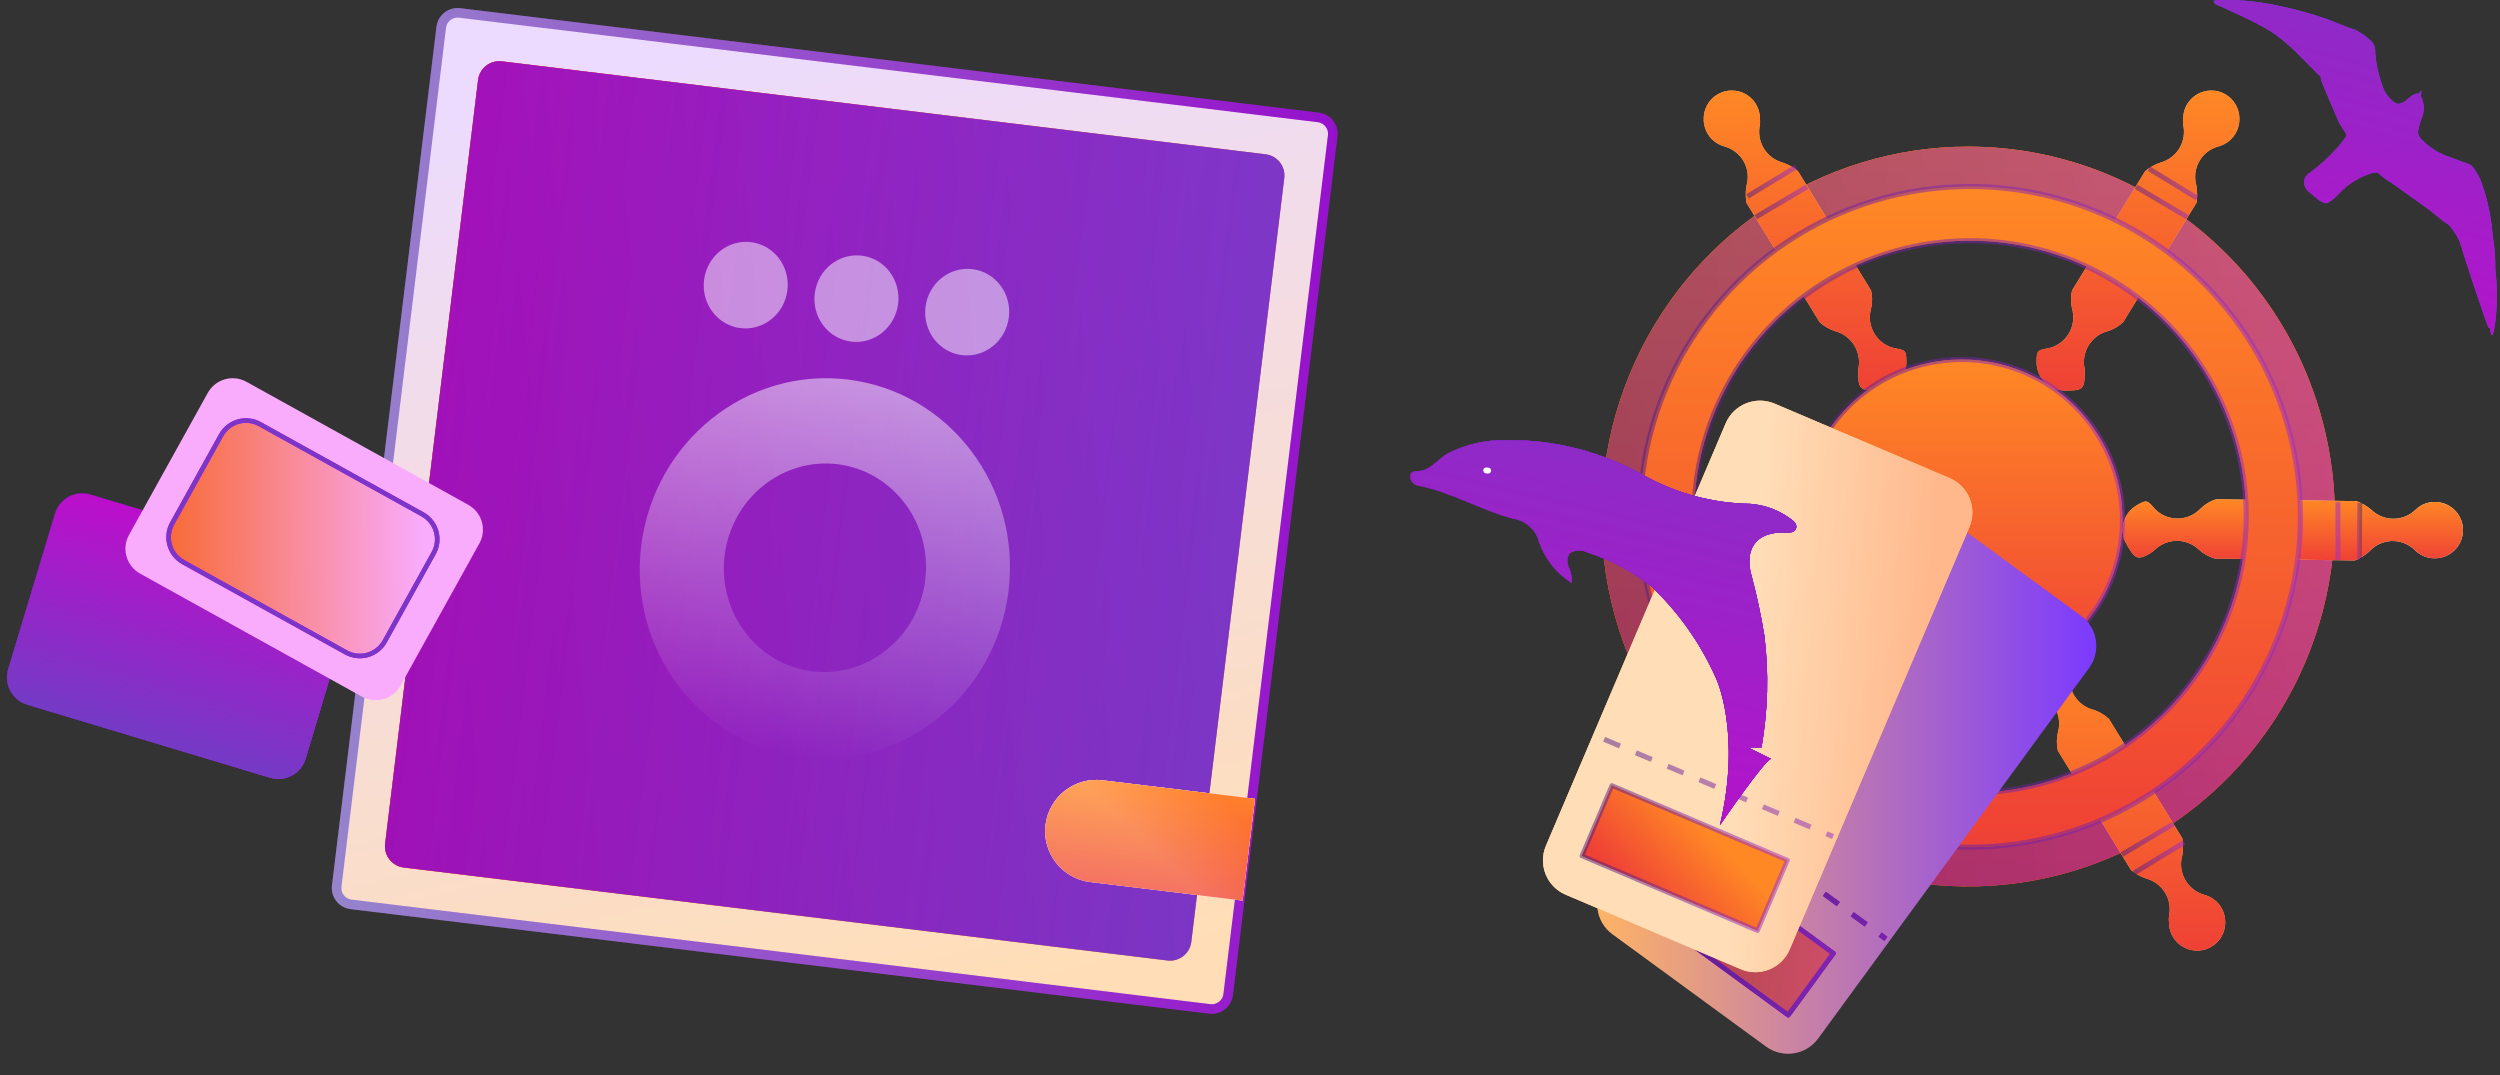 <svg width="200" height="86" viewBox="0 0 200 86" fill="none" xmlns="http://www.w3.org/2000/svg">
<rect x="0" y="0" width="200" height="86" fill="#333333" stroke="none"/>
<g clip-path="url(#clip0_452_2326)">
<path d="M24.449 60.687L28.189 48.242C28.551 47.038 27.869 45.768 26.664 45.406L7.233 39.565C6.028 39.203 4.758 39.886 4.396 41.091L0.656 53.536C0.294 54.74 0.976 56.01 2.181 56.372L21.612 62.213C22.817 62.575 24.087 61.892 24.449 60.687Z" fill="#8C50F9"/>
<path d="M24.449 60.687L28.189 48.242C28.551 47.038 27.869 45.768 26.664 45.406L7.233 39.565C6.028 39.203 4.758 39.886 4.396 41.091L0.656 53.536C0.294 54.74 0.976 56.01 2.181 56.372L21.612 62.213C22.817 62.575 24.087 61.892 24.449 60.687Z" fill="#5E1F90"/>
<path d="M24.449 60.687L28.189 48.242C28.551 47.038 27.869 45.768 26.664 45.406L7.233 39.565C6.028 39.203 4.758 39.886 4.396 41.091L0.656 53.536C0.294 54.74 0.976 56.01 2.181 56.372L21.612 62.213C22.817 62.575 24.087 61.892 24.449 60.687Z" fill="url(#paint0_linear_452_2326)" fill-opacity="0.5"/>
<path d="M24.449 60.687L28.189 48.242C28.551 47.038 27.869 45.768 26.664 45.406L7.233 39.565C6.028 39.203 4.758 39.886 4.396 41.091L0.656 53.536C0.294 54.74 0.976 56.01 2.181 56.372L21.612 62.213C22.817 62.575 24.087 61.892 24.449 60.687Z" fill="url(#paint1_linear_452_2326)"/>
<path d="M24.449 60.687L28.189 48.242C28.551 47.038 27.869 45.768 26.664 45.406L7.233 39.565C6.028 39.203 4.758 39.886 4.396 41.091L0.656 53.536C0.294 54.74 0.976 56.01 2.181 56.372L21.612 62.213C22.817 62.575 24.087 61.892 24.449 60.687Z" fill="url(#paint2_linear_452_2326)"/>
<path d="M36.769 1.034L105.464 9.395C106.187 9.484 106.703 10.142 106.615 10.866L98.253 79.561C98.165 80.284 97.507 80.8 96.782 80.712L28.088 72.35C27.364 72.262 26.849 71.604 26.937 70.88L35.298 2.185C35.386 1.461 36.045 0.946 36.769 1.034Z" fill="#F9D0FC"/>
<path d="M36.769 1.034L105.464 9.395C106.187 9.484 106.703 10.142 106.615 10.866L98.253 79.561C98.165 80.284 97.507 80.8 96.782 80.712L28.088 72.35C27.364 72.262 26.849 71.604 26.937 70.88L35.298 2.185C35.386 1.461 36.045 0.946 36.769 1.034Z" fill="url(#paint3_linear_452_2326)"/>
<path d="M36.769 1.034L105.464 9.395C106.187 9.484 106.703 10.142 106.615 10.866L98.253 79.561C98.165 80.284 97.507 80.8 96.782 80.712L28.088 72.35C27.364 72.262 26.849 71.604 26.937 70.88L35.298 2.185C35.386 1.461 36.045 0.946 36.769 1.034Z" fill="url(#paint4_linear_452_2326)"/>
<path d="M36.769 1.034L105.464 9.395C106.187 9.484 106.703 10.142 106.615 10.866L98.253 79.561C98.165 80.284 97.507 80.8 96.782 80.712L28.088 72.35C27.364 72.262 26.849 71.604 26.937 70.88L35.298 2.185C35.386 1.461 36.045 0.946 36.769 1.034Z" stroke="url(#paint5_linear_452_2326)" stroke-width="0.765"/>
<path d="M36.769 1.034L105.464 9.395C106.187 9.484 106.703 10.142 106.615 10.866L98.253 79.561C98.165 80.284 97.507 80.8 96.782 80.712L28.088 72.35C27.364 72.262 26.849 71.604 26.937 70.88L35.298 2.185C35.386 1.461 36.045 0.946 36.769 1.034Z" stroke="black" stroke-opacity="0.2" stroke-width="0.765"/>
<path d="M101.25 12.344L40.152 4.907C39.214 4.793 38.361 5.461 38.246 6.399L30.81 67.496C30.695 68.435 31.363 69.288 32.302 69.402L93.4 76.839C94.338 76.953 95.191 76.285 95.305 75.347L102.742 14.249C102.856 13.311 102.188 12.458 101.25 12.344Z" fill="url(#paint6_linear_452_2326)"/>
<path d="M101.25 12.344L40.152 4.907C39.214 4.793 38.361 5.461 38.246 6.399L30.81 67.496C30.695 68.435 31.363 69.288 32.302 69.402L93.4 76.839C94.338 76.953 95.191 76.285 95.305 75.347L102.742 14.249C102.856 13.311 102.188 12.458 101.25 12.344Z" fill="url(#paint7_linear_452_2326)"/>
<path d="M101.25 12.344L40.152 4.907C39.214 4.793 38.361 5.461 38.246 6.399L30.81 67.496C30.695 68.435 31.363 69.288 32.302 69.402L93.4 76.839C94.338 76.953 95.191 76.285 95.305 75.347L102.742 14.249C102.856 13.311 102.188 12.458 101.25 12.344Z" fill="url(#paint8_linear_452_2326)"/>
<path d="M101.25 12.344L40.152 4.907C39.214 4.793 38.361 5.461 38.246 6.399L30.81 67.496C30.695 68.435 31.363 69.288 32.302 69.402L93.4 76.839C94.338 76.953 95.191 76.285 95.305 75.347L102.742 14.249C102.856 13.311 102.188 12.458 101.25 12.344Z" fill="url(#paint9_linear_452_2326)" fill-opacity="0.25"/>
<path d="M32.047 54.843L38.349 43.478C38.959 42.379 38.562 40.992 37.462 40.383L19.717 30.543C18.617 29.933 17.231 30.33 16.621 31.43L10.319 42.794C9.709 43.894 10.107 45.28 11.207 45.89L28.951 55.73C30.051 56.34 31.437 55.943 32.047 54.843Z" fill="#F9ABFC"/>
<path d="M30.779 51.306L34.694 44.247C35.303 43.147 34.906 41.761 33.806 41.151L20.784 33.93C19.684 33.32 18.298 33.717 17.688 34.817L13.773 41.877C13.164 42.976 13.561 44.362 14.661 44.972L27.683 52.194C28.783 52.803 30.169 52.407 30.779 51.306Z" fill="url(#paint10_linear_452_2326)"/>
<path d="M30.779 51.306L34.694 44.247C35.303 43.147 34.906 41.761 33.806 41.151L20.784 33.93C19.684 33.32 18.298 33.717 17.688 34.817L13.773 41.877C13.164 42.976 13.561 44.362 14.661 44.972L27.683 52.194C28.783 52.803 30.169 52.407 30.779 51.306Z" stroke="#C000FF" stroke-width="0.368" stroke-linecap="round" stroke-linejoin="round"/>
<path d="M30.779 51.306L34.694 44.247C35.303 43.147 34.906 41.761 33.806 41.151L20.784 33.93C19.684 33.32 18.298 33.717 17.688 34.817L13.773 41.877C13.164 42.976 13.561 44.362 14.661 44.972L27.683 52.194C28.783 52.803 30.169 52.407 30.779 51.306Z" stroke="#7B36C7" stroke-width="0.368" stroke-linecap="round" stroke-linejoin="round"/>
<g style="mix-blend-mode:overlay" opacity="0.7">
<g style="mix-blend-mode:overlay" opacity="0.7">
<path fill-rule="evenodd" clip-rule="evenodd" d="M68.937 20.452C67.094 20.227 65.413 21.584 65.181 23.484C64.95 25.381 66.254 27.105 68.098 27.33C69.939 27.554 71.619 26.195 71.851 24.297C72.082 22.397 70.778 20.677 68.937 20.452Z" fill="white"/>
</g>
<g style="mix-blend-mode:overlay" opacity="0.7">
<path fill-rule="evenodd" clip-rule="evenodd" d="M80.708 25.378C80.94 23.477 79.633 21.757 77.793 21.532C75.951 21.307 74.271 22.664 74.039 24.564C73.808 26.462 75.112 28.185 76.954 28.41C78.794 28.634 80.477 27.275 80.708 25.378Z" fill="white"/>
</g>
<g style="mix-blend-mode:overlay" opacity="0.7">
<path fill-rule="evenodd" clip-rule="evenodd" d="M62.994 23.217C63.225 21.316 61.919 19.596 60.078 19.371C58.236 19.146 56.556 20.503 56.324 22.403C56.093 24.301 57.397 26.024 59.24 26.249C61.08 26.473 62.762 25.114 62.994 23.217Z" fill="white"/>
</g>
<path style="mix-blend-mode:overlay" opacity="0.7" fill-rule="evenodd" clip-rule="evenodd" d="M80.682 47.267C81.7 38.922 75.946 31.353 67.834 30.364C59.718 29.374 52.314 35.337 51.296 43.682C50.278 52.025 56.032 59.593 64.147 60.584C72.26 61.573 79.664 55.61 80.682 47.267ZM64.985 53.706C60.561 53.166 57.415 49.009 57.971 44.444C58.529 39.876 62.582 36.597 67.006 37.137C71.43 37.677 74.576 41.833 74.019 46.402C73.462 50.967 69.409 54.245 64.985 53.706Z" fill="url(#paint11_linear_452_2326)"/>
</g>
<path d="M83.642 65.998C83.916 63.751 85.959 62.151 88.207 62.424L100.398 63.908L99.408 72.045L87.216 70.561C84.969 70.288 83.369 68.244 83.642 65.998Z" fill="white"/>
<path d="M83.642 65.998C83.916 63.751 85.959 62.151 88.207 62.424L100.398 63.908L99.408 72.045L87.216 70.561C84.969 70.288 83.369 68.244 83.642 65.998Z" fill="url(#paint12_linear_452_2326)"/>
<path d="M83.642 65.998C83.916 63.751 85.959 62.151 88.207 62.424L100.398 63.908L99.408 72.045L87.216 70.561C84.969 70.288 83.369 68.244 83.642 65.998Z" fill="url(#paint13_linear_452_2326)"/>
<path d="M83.642 65.998C83.916 63.751 85.959 62.151 88.207 62.424L100.398 63.908L99.408 72.045L87.216 70.561C84.969 70.288 83.369 68.244 83.642 65.998Z" fill="url(#paint14_linear_452_2326)" fill-opacity="0.3"/>
</g>
<g clip-path="url(#clip1_452_2326)">
<path d="M157.455 11.73C151.653 11.73 145.981 13.466 141.157 16.718C136.332 19.969 132.572 24.591 130.352 29.998C128.131 35.405 127.55 41.355 128.682 47.095C129.814 52.836 132.608 58.108 136.711 62.247C140.814 66.385 146.041 69.204 151.732 70.345C157.423 71.487 163.321 70.901 168.682 68.662C174.043 66.422 178.624 62.629 181.848 57.763C185.071 52.896 186.792 47.175 186.792 41.322C186.792 33.474 183.701 25.947 178.199 20.398C172.698 14.848 165.236 11.73 157.455 11.73ZM157.455 66.059C152.605 66.059 147.864 64.608 143.831 61.89C139.798 59.171 136.655 55.308 134.799 50.788C132.943 46.269 132.457 41.295 133.403 36.496C134.35 31.698 136.685 27.291 140.115 23.831C143.544 20.372 147.914 18.016 152.671 17.061C157.428 16.107 162.359 16.597 166.84 18.469C171.321 20.341 175.151 23.512 177.845 27.58C180.54 31.648 181.978 36.43 181.978 41.322C181.974 47.882 179.389 54.171 174.791 58.809C170.193 63.447 163.958 66.055 157.455 66.059Z" fill="url(#paint15_linear_452_2326)"/>
<path d="M157.455 11.73C151.653 11.73 145.981 13.466 141.157 16.718C136.332 19.969 132.572 24.591 130.352 29.998C128.131 35.405 127.55 41.355 128.682 47.095C129.814 52.836 132.608 58.108 136.711 62.247C140.814 66.385 146.041 69.204 151.732 70.345C157.423 71.487 163.321 70.901 168.682 68.662C174.043 66.422 178.624 62.629 181.848 57.763C185.071 52.896 186.792 47.175 186.792 41.322C186.792 33.474 183.701 25.947 178.199 20.398C172.698 14.848 165.236 11.73 157.455 11.73ZM157.455 66.059C152.605 66.059 147.864 64.608 143.831 61.89C139.798 59.171 136.655 55.308 134.799 50.788C132.943 46.269 132.457 41.295 133.403 36.496C134.35 31.698 136.685 27.291 140.115 23.831C143.544 20.372 147.914 18.016 152.671 17.061C157.428 16.107 162.359 16.597 166.84 18.469C171.321 20.341 175.151 23.512 177.845 27.58C180.54 31.648 181.978 36.43 181.978 41.322C181.974 47.882 179.389 54.171 174.791 58.809C170.193 63.447 163.958 66.055 157.455 66.059Z" fill="url(#paint16_linear_452_2326)"/>
<path d="M157.455 11.73C151.653 11.73 145.981 13.466 141.157 16.718C136.332 19.969 132.572 24.591 130.352 29.998C128.131 35.405 127.55 41.355 128.682 47.095C129.814 52.836 132.608 58.108 136.711 62.247C140.814 66.385 146.041 69.204 151.732 70.345C157.423 71.487 163.321 70.901 168.682 68.662C174.043 66.422 178.624 62.629 181.848 57.763C185.071 52.896 186.792 47.175 186.792 41.322C186.792 33.474 183.701 25.947 178.199 20.398C172.698 14.848 165.236 11.73 157.455 11.73ZM157.455 66.059C152.605 66.059 147.864 64.608 143.831 61.89C139.798 59.171 136.655 55.308 134.799 50.788C132.943 46.269 132.457 41.295 133.403 36.496C134.35 31.698 136.685 27.291 140.115 23.831C143.544 20.372 147.914 18.016 152.671 17.061C157.428 16.107 162.359 16.597 166.84 18.469C171.321 20.341 175.151 23.512 177.845 27.58C180.54 31.648 181.978 36.43 181.978 41.322C181.974 47.882 179.389 54.171 174.791 58.809C170.193 63.447 163.958 66.055 157.455 66.059Z" fill="url(#paint17_linear_452_2326)" fill-opacity="0.5"/>
<path d="M156.941 48.722C160.864 48.722 164.045 45.541 164.045 41.617C164.045 37.694 160.864 34.513 156.941 34.513C153.017 34.513 149.836 37.694 149.836 41.617C149.836 45.541 153.017 48.722 156.941 48.722Z" stroke="#231F20" stroke-width="0.682" stroke-miterlimit="10"/>
<path d="M195.939 44.345C196.452 44.039 196.824 43.542 196.971 42.963C197.118 42.384 197.028 41.77 196.723 41.256C196.418 40.743 195.92 40.372 195.341 40.225C194.762 40.078 194.148 40.167 193.635 40.472C193.491 40.562 193.358 40.667 193.239 40.786C192.766 41.245 192.132 41.502 191.473 41.502C190.814 41.502 190.18 41.245 189.707 40.786C189.353 40.483 188.947 40.247 188.507 40.09L177.299 39.94C176.833 40.086 176.408 40.338 176.058 40.677C175.601 41.167 174.969 41.456 174.3 41.481C173.63 41.507 172.978 41.267 172.485 40.813C171.776 40.05 171.83 39.9 170.903 40.445C170.391 40.754 170.022 41.252 169.876 41.832C169.731 42.412 169.821 43.026 170.126 43.54C170.753 44.604 170.93 44.904 171.994 44.277C172.137 44.192 172.27 44.092 172.39 43.977C172.865 43.521 173.497 43.266 174.155 43.266C174.814 43.266 175.447 43.521 175.921 43.977C176.286 44.305 176.719 44.547 177.19 44.686L188.398 44.836C188.831 44.658 189.228 44.404 189.571 44.086C189.797 43.843 190.069 43.646 190.371 43.508C190.673 43.371 191 43.294 191.332 43.282C191.664 43.271 191.995 43.325 192.305 43.442C192.617 43.559 192.901 43.736 193.144 43.963C193.497 44.334 193.967 44.573 194.474 44.643C194.982 44.712 195.499 44.607 195.939 44.345Z" fill="url(#paint18_linear_452_2326)"/>
<path d="M195.939 44.345C196.452 44.039 196.824 43.542 196.971 42.963C197.118 42.384 197.028 41.77 196.723 41.256C196.418 40.743 195.92 40.372 195.341 40.225C194.762 40.078 194.148 40.167 193.635 40.472C193.491 40.562 193.358 40.667 193.239 40.786C192.766 41.245 192.132 41.502 191.473 41.502C190.814 41.502 190.18 41.245 189.707 40.786C189.353 40.483 188.947 40.247 188.507 40.09L177.299 39.94C176.833 40.086 176.408 40.338 176.058 40.677C175.601 41.167 174.969 41.456 174.3 41.481C173.63 41.507 172.978 41.267 172.485 40.813C171.776 40.05 171.83 39.9 170.903 40.445C170.391 40.754 170.022 41.252 169.876 41.832C169.731 42.412 169.821 43.026 170.126 43.54C170.753 44.604 170.93 44.904 171.994 44.277C172.137 44.192 172.27 44.092 172.39 43.977C172.865 43.521 173.497 43.266 174.155 43.266C174.814 43.266 175.447 43.521 175.921 43.977C176.286 44.305 176.719 44.547 177.19 44.686L188.398 44.836C188.831 44.658 189.228 44.404 189.571 44.086C189.797 43.843 190.069 43.646 190.371 43.508C190.673 43.371 191 43.294 191.332 43.282C191.664 43.271 191.995 43.325 192.305 43.442C192.617 43.559 192.901 43.736 193.144 43.963C193.497 44.334 193.967 44.573 194.474 44.643C194.982 44.712 195.499 44.607 195.939 44.345Z" fill="url(#paint19_linear_452_2326)"/>
<path d="M179.153 9.492C179.153 8.895 178.916 8.323 178.494 7.901C178.072 7.479 177.5 7.242 176.903 7.242C176.307 7.242 175.735 7.479 175.313 7.901C174.891 8.323 174.653 8.895 174.653 9.492C174.633 9.655 174.633 9.82 174.653 9.983C174.799 10.625 174.69 11.3 174.35 11.864C174.009 12.429 173.463 12.839 172.826 13.01C172.382 13.158 171.97 13.389 171.613 13.691L165.763 23.237C165.651 23.712 165.651 24.207 165.763 24.682C165.949 25.326 165.872 26.017 165.55 26.605C165.228 27.192 164.687 27.628 164.045 27.818C163.036 28.05 162.927 27.914 162.927 28.991C162.927 29.588 163.164 30.16 163.585 30.582C164.008 31.004 164.579 31.241 165.176 31.241C166.417 31.241 166.772 31.241 166.772 30.014C166.793 29.851 166.793 29.686 166.772 29.523C166.629 28.88 166.74 28.207 167.08 27.644C167.42 27.08 167.964 26.669 168.599 26.496C169.067 26.353 169.495 26.106 169.853 25.773L175.717 16.228C175.789 15.776 175.789 15.316 175.717 14.864C175.623 14.546 175.592 14.213 175.627 13.883C175.662 13.554 175.761 13.234 175.919 12.943C176.077 12.652 176.292 12.394 176.549 12.186C176.807 11.977 177.103 11.822 177.421 11.728C177.921 11.607 178.365 11.32 178.679 10.914C178.994 10.507 179.162 10.006 179.153 9.492Z" fill="url(#paint20_linear_452_2326)"/>
<path d="M179.153 9.492C179.153 8.895 178.916 8.323 178.494 7.901C178.072 7.479 177.5 7.242 176.903 7.242C176.307 7.242 175.735 7.479 175.313 7.901C174.891 8.323 174.653 8.895 174.653 9.492C174.633 9.655 174.633 9.82 174.653 9.983C174.799 10.625 174.69 11.3 174.35 11.864C174.009 12.429 173.463 12.839 172.826 13.01C172.382 13.158 171.97 13.389 171.613 13.691L165.763 23.237C165.651 23.712 165.651 24.207 165.763 24.682C165.949 25.326 165.872 26.017 165.55 26.605C165.228 27.192 164.687 27.628 164.045 27.818C163.036 28.05 162.927 27.914 162.927 28.991C162.927 29.588 163.164 30.16 163.585 30.582C164.008 31.004 164.579 31.241 165.176 31.241C166.417 31.241 166.772 31.241 166.772 30.014C166.793 29.851 166.793 29.686 166.772 29.523C166.629 28.88 166.74 28.207 167.08 27.644C167.42 27.08 167.964 26.669 168.599 26.496C169.067 26.353 169.495 26.106 169.853 25.773L175.717 16.228C175.789 15.776 175.789 15.316 175.717 14.864C175.623 14.546 175.592 14.213 175.627 13.883C175.662 13.554 175.761 13.234 175.919 12.943C176.077 12.652 176.292 12.394 176.549 12.186C176.807 11.977 177.103 11.822 177.421 11.728C177.921 11.607 178.365 11.32 178.679 10.914C178.994 10.507 179.162 10.006 179.153 9.492Z" fill="url(#paint21_linear_452_2326)"/>
<path d="M178.019 73.799C178.019 74.396 177.782 74.968 177.36 75.39C176.938 75.812 176.366 76.049 175.769 76.049C175.172 76.049 174.6 75.812 174.178 75.39C173.756 74.968 173.519 74.396 173.519 73.799C173.499 73.632 173.499 73.463 173.519 73.295C173.661 72.654 173.55 71.983 173.21 71.422C172.869 70.86 172.326 70.452 171.692 70.281C171.248 70.133 170.836 69.901 170.478 69.599L164.629 60.054C164.521 59.578 164.521 59.085 164.629 58.609C164.722 58.289 164.753 57.955 164.717 57.623C164.682 57.292 164.582 56.971 164.422 56.678C164.262 56.386 164.047 56.127 163.787 55.918C163.528 55.709 163.23 55.553 162.91 55.459C161.901 55.241 161.792 55.364 161.792 54.287C161.792 53.69 162.029 53.117 162.451 52.695C162.873 52.273 163.445 52.037 164.042 52.037C165.283 52.037 165.638 52.037 165.638 53.264C165.652 53.431 165.652 53.6 165.638 53.768C165.488 54.41 165.596 55.084 165.938 55.647C166.279 56.21 166.827 56.617 167.465 56.782C167.932 56.933 168.36 57.184 168.719 57.518L174.583 67.063C174.659 67.515 174.659 67.975 174.583 68.427C174.396 69.072 174.472 69.765 174.794 70.355C175.116 70.945 175.657 71.384 176.301 71.577C176.797 71.697 177.237 71.983 177.55 72.387C177.862 72.791 178.027 73.289 178.019 73.799Z" fill="url(#paint22_linear_452_2326)"/>
<path d="M178.019 73.799C178.019 74.396 177.782 74.968 177.36 75.39C176.938 75.812 176.366 76.049 175.769 76.049C175.172 76.049 174.6 75.812 174.178 75.39C173.756 74.968 173.519 74.396 173.519 73.799C173.499 73.632 173.499 73.463 173.519 73.295C173.661 72.654 173.55 71.983 173.21 71.422C172.869 70.86 172.326 70.452 171.692 70.281C171.248 70.133 170.836 69.901 170.478 69.599L164.629 60.054C164.521 59.578 164.521 59.085 164.629 58.609C164.722 58.289 164.753 57.955 164.717 57.623C164.682 57.292 164.582 56.971 164.422 56.678C164.262 56.386 164.047 56.127 163.787 55.918C163.528 55.709 163.23 55.553 162.91 55.459C161.901 55.241 161.792 55.364 161.792 54.287C161.792 53.69 162.029 53.117 162.451 52.695C162.873 52.273 163.445 52.037 164.042 52.037C165.283 52.037 165.638 52.037 165.638 53.264C165.652 53.431 165.652 53.6 165.638 53.768C165.488 54.41 165.596 55.084 165.938 55.647C166.279 56.21 166.827 56.617 167.465 56.782C167.932 56.933 168.36 57.184 168.719 57.518L174.583 67.063C174.659 67.515 174.659 67.975 174.583 68.427C174.396 69.072 174.472 69.765 174.794 70.355C175.116 70.945 175.657 71.384 176.301 71.577C176.797 71.697 177.237 71.983 177.55 72.387C177.862 72.791 178.027 73.289 178.019 73.799Z" fill="url(#paint23_linear_452_2326)"/>
<path d="M136.296 9.492C136.296 8.895 136.533 8.323 136.955 7.901C137.377 7.479 137.949 7.242 138.546 7.242C139.142 7.242 139.715 7.479 140.137 7.901C140.559 8.323 140.796 8.895 140.796 9.492C140.81 9.655 140.81 9.819 140.796 9.983C140.65 10.625 140.759 11.3 141.099 11.864C141.44 12.429 141.986 12.839 142.623 13.01C143.067 13.158 143.479 13.389 143.836 13.691L149.686 23.237C149.798 23.712 149.798 24.207 149.686 24.682C149.5 25.326 149.577 26.017 149.899 26.605C150.22 27.192 150.762 27.628 151.404 27.818C152.413 28.05 152.509 27.914 152.509 28.991C152.511 29.286 152.454 29.578 152.343 29.851C152.231 30.124 152.067 30.372 151.859 30.581C151.651 30.79 151.404 30.956 151.132 31.069C150.859 31.183 150.567 31.241 150.273 31.241C149.018 31.241 148.664 31.241 148.664 30.014C148.643 29.851 148.643 29.686 148.664 29.523C148.805 28.878 148.693 28.204 148.35 27.64C148.007 27.076 147.46 26.666 146.823 26.496C146.357 26.349 145.929 26.102 145.568 25.773L139.718 16.228C139.639 15.777 139.639 15.315 139.718 14.864C139.812 14.546 139.842 14.211 139.807 13.881C139.771 13.55 139.671 13.23 139.511 12.939C139.351 12.648 139.136 12.391 138.876 12.183C138.617 11.975 138.319 11.82 138 11.728C137.504 11.604 137.065 11.315 136.756 10.909C136.446 10.502 136.284 10.003 136.296 9.492Z" fill="url(#paint24_linear_452_2326)"/>
<path d="M136.296 9.492C136.296 8.895 136.533 8.323 136.955 7.901C137.377 7.479 137.949 7.242 138.546 7.242C139.142 7.242 139.715 7.479 140.137 7.901C140.559 8.323 140.796 8.895 140.796 9.492C140.81 9.655 140.81 9.819 140.796 9.983C140.65 10.625 140.759 11.3 141.099 11.864C141.44 12.429 141.986 12.839 142.623 13.01C143.067 13.158 143.479 13.389 143.836 13.691L149.686 23.237C149.798 23.712 149.798 24.207 149.686 24.682C149.5 25.326 149.577 26.017 149.899 26.605C150.22 27.192 150.762 27.628 151.404 27.818C152.413 28.05 152.509 27.914 152.509 28.991C152.511 29.286 152.454 29.578 152.343 29.851C152.231 30.124 152.067 30.372 151.859 30.581C151.651 30.79 151.404 30.956 151.132 31.069C150.859 31.183 150.567 31.241 150.273 31.241C149.018 31.241 148.664 31.241 148.664 30.014C148.643 29.851 148.643 29.686 148.664 29.523C148.805 28.878 148.693 28.204 148.35 27.64C148.007 27.076 147.46 26.666 146.823 26.496C146.357 26.349 145.929 26.102 145.568 25.773L139.718 16.228C139.639 15.777 139.639 15.315 139.718 14.864C139.812 14.546 139.842 14.211 139.807 13.881C139.771 13.55 139.671 13.23 139.511 12.939C139.351 12.648 139.136 12.391 138.876 12.183C138.617 11.975 138.319 11.82 138 11.728C137.504 11.604 137.065 11.315 136.756 10.909C136.446 10.502 136.284 10.003 136.296 9.492Z" fill="url(#paint25_linear_452_2326)"/>
<path d="M157.608 14.919C152.382 14.919 147.272 16.469 142.927 19.373C138.581 22.276 135.194 26.404 133.194 31.232C131.193 36.061 130.67 41.375 131.69 46.501C132.709 51.627 135.226 56.336 138.922 60.032C142.618 63.728 147.327 66.245 152.453 67.264C157.579 68.284 162.892 67.76 167.721 65.76C172.55 63.76 176.677 60.373 179.581 56.027C182.485 51.681 184.035 46.572 184.035 41.345C184.035 34.337 181.251 27.615 176.295 22.659C171.338 17.703 164.617 14.919 157.608 14.919ZM157.608 63.436C153.239 63.436 148.968 62.14 145.336 59.713C141.703 57.285 138.872 53.835 137.2 49.799C135.528 45.762 135.09 41.321 135.943 37.036C136.795 32.751 138.899 28.815 141.988 25.725C145.078 22.636 149.014 20.532 153.299 19.68C157.584 18.827 162.025 19.265 166.062 20.937C170.098 22.609 173.548 25.44 175.976 29.073C178.403 32.705 179.699 36.976 179.699 41.345C179.695 47.203 177.366 52.819 173.225 56.961C169.082 61.104 163.466 63.432 157.608 63.436Z" fill="url(#paint26_linear_452_2326)"/>
<path d="M157.608 14.919C152.382 14.919 147.272 16.469 142.927 19.373C138.581 22.276 135.194 26.404 133.194 31.232C131.193 36.061 130.67 41.375 131.69 46.501C132.709 51.627 135.226 56.336 138.922 60.032C142.618 63.728 147.327 66.245 152.453 67.264C157.579 68.284 162.892 67.76 167.721 65.76C172.55 63.76 176.677 60.373 179.581 56.027C182.485 51.681 184.035 46.572 184.035 41.345C184.035 34.337 181.251 27.615 176.295 22.659C171.338 17.703 164.617 14.919 157.608 14.919ZM157.608 63.436C153.239 63.436 148.968 62.14 145.336 59.713C141.703 57.285 138.872 53.835 137.2 49.799C135.528 45.762 135.09 41.321 135.943 37.036C136.795 32.751 138.899 28.815 141.988 25.725C145.078 22.636 149.014 20.532 153.299 19.68C157.584 18.827 162.025 19.265 166.062 20.937C170.098 22.609 173.548 25.44 175.976 29.073C178.403 32.705 179.699 36.976 179.699 41.345C179.695 47.203 177.366 52.819 173.225 56.961C169.082 61.104 163.466 63.432 157.608 63.436Z" fill="url(#paint27_linear_452_2326)"/>
<path d="M157.608 14.919C152.382 14.919 147.272 16.469 142.927 19.373C138.581 22.276 135.194 26.404 133.194 31.232C131.193 36.061 130.67 41.375 131.69 46.501C132.709 51.627 135.226 56.336 138.922 60.032C142.618 63.728 147.327 66.245 152.453 67.264C157.579 68.284 162.892 67.76 167.721 65.76C172.55 63.76 176.677 60.373 179.581 56.027C182.485 51.681 184.035 46.572 184.035 41.345C184.035 34.337 181.251 27.615 176.295 22.659C171.338 17.703 164.617 14.919 157.608 14.919ZM157.608 63.436C153.239 63.436 148.968 62.14 145.336 59.713C141.703 57.285 138.872 53.835 137.2 49.799C135.528 45.762 135.09 41.321 135.943 37.036C136.795 32.751 138.899 28.815 141.988 25.725C145.078 22.636 149.014 20.532 153.299 19.68C157.584 18.827 162.025 19.265 166.062 20.937C170.098 22.609 173.548 25.44 175.976 29.073C178.403 32.705 179.699 36.976 179.699 41.345C179.695 47.203 177.366 52.819 173.225 56.961C169.082 61.104 163.466 63.432 157.608 63.436Z" stroke="url(#paint28_linear_452_2326)" stroke-opacity="0.5" stroke-width="0.409" stroke-miterlimit="10"/>
<path d="M156.94 54.477C164.042 54.477 169.799 48.72 169.799 41.618C169.799 34.516 164.042 28.759 156.94 28.759C149.839 28.759 144.082 34.516 144.082 41.618C144.082 48.72 149.839 54.477 156.94 54.477Z" fill="url(#paint29_linear_452_2326)"/>
<path d="M156.94 54.477C164.042 54.477 169.799 48.72 169.799 41.618C169.799 34.516 164.042 28.759 156.94 28.759C149.839 28.759 144.082 34.516 144.082 41.618C144.082 48.72 149.839 54.477 156.94 54.477Z" fill="url(#paint30_linear_452_2326)"/>
<path d="M156.94 54.477C164.042 54.477 169.799 48.72 169.799 41.618C169.799 34.516 164.042 28.759 156.94 28.759C149.839 28.759 144.082 34.516 144.082 41.618C144.082 48.72 149.839 54.477 156.94 54.477Z" stroke="url(#paint31_linear_452_2326)" stroke-opacity="0.5" stroke-width="0.409" stroke-miterlimit="10"/>
<path d="M187.035 40.172V44.795" stroke="url(#paint32_linear_452_2326)" stroke-opacity="0.5" stroke-width="0.395" stroke-miterlimit="10"/>
<path d="M170.889 14.946L174.994 17.373" stroke="url(#paint33_linear_452_2326)" stroke-opacity="0.5" stroke-width="0.395" stroke-miterlimit="10"/>
<path d="M169.756 68.359L173.86 65.918" stroke="url(#paint34_linear_452_2326)" stroke-opacity="0.5" stroke-width="0.395" stroke-miterlimit="10"/>
<path d="M144.559 14.946L140.454 17.373" stroke="url(#paint35_linear_452_2326)" stroke-opacity="0.5" stroke-width="0.395" stroke-miterlimit="10"/>
<path d="M171.927 13.501L175.758 15.846" stroke="url(#paint36_linear_452_2326)" stroke-opacity="0.5" stroke-width="0.395" stroke-miterlimit="10"/>
<path d="M188.78 40.227L188.739 44.713" stroke="url(#paint37_linear_452_2326)" stroke-opacity="0.4" stroke-width="0.395" stroke-miterlimit="10"/>
<path d="M143.645 13.377L139.8 15.709" stroke="url(#paint38_linear_452_2326)" stroke-opacity="0.5" stroke-width="0.395" stroke-miterlimit="10"/>
<path d="M174.719 67.404L170.737 69.831" stroke="url(#paint39_linear_452_2326)" stroke-opacity="0.5" stroke-width="0.395" stroke-miterlimit="10"/>
<path d="M166.48 49.261L154.195 40.28C152.864 39.307 150.995 39.597 150.022 40.928L128.349 70.573C127.376 71.904 127.666 73.773 128.998 74.746L141.282 83.727C142.614 84.7 144.482 84.41 145.456 83.079L167.128 53.434C168.101 52.103 167.811 50.235 166.48 49.261Z" fill="url(#paint40_linear_452_2326)"/>
<path d="M146.674 76.268L134.346 67.255L130.732 72.197L143.061 81.211L146.674 76.268Z" fill="url(#paint41_linear_452_2326)"/>
<path d="M146.674 76.268L134.346 67.255L130.732 72.197L143.061 81.211L146.674 76.268Z" fill="url(#paint42_linear_452_2326)" fill-opacity="0.5"/>
<path d="M146.674 76.268L134.346 67.255L130.732 72.197L143.061 81.211L146.674 76.268Z" stroke="#C000FF" stroke-width="0.368" stroke-linecap="round" stroke-linejoin="round"/>
<path d="M146.674 76.268L134.346 67.255L130.732 72.197L143.061 81.211L146.674 76.268Z" stroke="#5E1F90" stroke-width="0.368" stroke-linecap="round" stroke-linejoin="round"/>
<path d="M146.674 76.268L134.346 67.255L130.732 72.197L143.061 81.211L146.674 76.268Z" stroke="url(#paint43_linear_452_2326)" stroke-opacity="0.5" stroke-width="0.368" stroke-linecap="round" stroke-linejoin="round"/>
<path d="M134.809 63.367L150.872 75.108" stroke="url(#paint44_linear_452_2326)" stroke-width="0.409" stroke-miterlimit="10" stroke-dasharray="1.38 1.38"/>
<path d="M134.809 63.367L150.872 75.108" stroke="#5E1F90" stroke-width="0.409" stroke-miterlimit="10" stroke-dasharray="1.38 1.38"/>
<path d="M134.809 63.367L150.872 75.108" stroke="url(#paint45_linear_452_2326)" stroke-opacity="0.5" stroke-width="0.409" stroke-miterlimit="10" stroke-dasharray="1.38 1.38"/>
<path d="M155.973 38.25L141.97 32.291C140.453 31.646 138.699 32.352 138.053 33.87L123.675 67.66C123.03 69.177 123.736 70.931 125.254 71.577L139.257 77.535C140.774 78.181 142.528 77.474 143.174 75.956L157.552 42.167C158.197 40.649 157.491 38.895 155.973 38.25Z" fill="url(#paint46_linear_452_2326)"/>
<path d="M155.973 38.25L141.97 32.291C140.453 31.646 138.699 32.352 138.053 33.87L123.675 67.66C123.03 69.177 123.736 70.931 125.254 71.577L139.257 77.535C140.774 78.181 142.528 77.474 143.174 75.956L157.552 42.167C158.197 40.649 157.491 38.895 155.973 38.25Z" fill="#FFD9AD"/>
<path d="M155.973 38.25L141.97 32.291C140.453 31.646 138.699 32.352 138.053 33.87L123.675 67.66C123.03 69.177 123.736 70.931 125.254 71.577L139.257 77.535C140.774 78.181 142.528 77.474 143.174 75.956L157.552 42.167C158.197 40.649 157.491 38.895 155.973 38.25Z" fill="url(#paint47_linear_452_2326)" fill-opacity="0.3"/>
<path d="M143.001 68.819L128.948 62.839L126.551 68.472L140.603 74.452L143.001 68.819Z" fill="url(#paint48_linear_452_2326)"/>
<path d="M143.001 68.819L128.948 62.839L126.551 68.472L140.603 74.452L143.001 68.819Z" fill="url(#paint49_linear_452_2326)"/>
<path d="M143.001 68.819L128.948 62.839L126.551 68.472L140.603 74.452L143.001 68.819Z" stroke="url(#paint50_linear_452_2326)" stroke-opacity="0.5" stroke-width="0.368" stroke-linecap="round" stroke-linejoin="round"/>
<path d="M128.331 59.141L146.644 66.927" stroke="url(#paint51_linear_452_2326)" stroke-opacity="0.5" stroke-width="0.409" stroke-miterlimit="10" stroke-dasharray="1.38 1.38"/>
<path d="M141.153 50.876C140.896 49.264 140.554 47.667 140.131 46.09C139.572 44.14 140.253 42.463 142.98 42.599C143.267 42.599 143.553 42.599 143.676 42.299C143.799 41.999 143.567 41.727 143.308 41.549C142.361 40.836 141.231 40.406 140.049 40.308C137.069 40.265 134.147 39.488 131.54 38.045C128.213 36.165 124.452 35.187 120.631 35.209C118.978 35.159 117.338 35.52 115.859 36.258C114.986 36.736 114.427 37.772 113.213 37.69C113.153 37.695 113.095 37.712 113.042 37.741C112.989 37.769 112.942 37.809 112.905 37.856C112.868 37.903 112.841 37.958 112.826 38.016C112.811 38.075 112.808 38.135 112.818 38.195C112.85 38.372 112.94 38.533 113.073 38.654C113.206 38.774 113.375 38.848 113.554 38.863C116.2 39.395 118.518 40.84 121.095 41.495C121.584 41.575 122.039 41.797 122.403 42.134C122.767 42.471 123.023 42.908 123.14 43.39C123.62 44.733 124.537 45.877 125.745 46.636C125.757 46.165 125.658 45.698 125.458 45.272C125.393 45.107 125.369 44.93 125.388 44.754C125.407 44.578 125.469 44.41 125.567 44.263C125.766 44.128 125.997 44.049 126.236 44.032C126.476 44.015 126.715 44.062 126.931 44.167C128.796 44.767 130.541 45.69 132.085 46.895C134.302 48.995 136.078 51.517 137.308 54.313C137.308 54.313 139.34 58.69 137.594 66.012C137.594 66.012 141.167 60.803 141.685 60.708L139.844 59.794H140.921C141.439 56.849 141.517 53.844 141.153 50.876Z" fill="url(#paint52_linear_452_2326)"/>
<path d="M141.153 50.876C140.896 49.264 140.554 47.667 140.131 46.09C139.572 44.14 140.253 42.463 142.98 42.599C143.267 42.599 143.553 42.599 143.676 42.299C143.799 41.999 143.567 41.727 143.308 41.549C142.361 40.836 141.231 40.406 140.049 40.308C137.069 40.265 134.147 39.488 131.54 38.045C128.213 36.165 124.452 35.187 120.631 35.209C118.978 35.159 117.338 35.52 115.859 36.258C114.986 36.736 114.427 37.772 113.213 37.69C113.153 37.695 113.095 37.712 113.042 37.741C112.989 37.769 112.942 37.809 112.905 37.856C112.868 37.903 112.841 37.958 112.826 38.016C112.811 38.075 112.808 38.135 112.818 38.195C112.85 38.372 112.94 38.533 113.073 38.654C113.206 38.774 113.375 38.848 113.554 38.863C116.2 39.395 118.518 40.84 121.095 41.495C121.584 41.575 122.039 41.797 122.403 42.134C122.767 42.471 123.023 42.908 123.14 43.39C123.62 44.733 124.537 45.877 125.745 46.636C125.757 46.165 125.658 45.698 125.458 45.272C125.393 45.107 125.369 44.93 125.388 44.754C125.407 44.578 125.469 44.41 125.567 44.263C125.766 44.128 125.997 44.049 126.236 44.032C126.476 44.015 126.715 44.062 126.931 44.167C128.796 44.767 130.541 45.69 132.085 46.895C134.302 48.995 136.078 51.517 137.308 54.313C137.308 54.313 139.34 58.69 137.594 66.012C137.594 66.012 141.167 60.803 141.685 60.708L139.844 59.794H140.921C141.439 56.849 141.517 53.844 141.153 50.876Z" fill="url(#paint53_linear_452_2326)"/>
<path d="M141.153 50.876C140.896 49.264 140.554 47.667 140.131 46.09C139.572 44.14 140.253 42.463 142.98 42.599C143.267 42.599 143.553 42.599 143.676 42.299C143.799 41.999 143.567 41.727 143.308 41.549C142.361 40.836 141.231 40.406 140.049 40.308C137.069 40.265 134.147 39.488 131.54 38.045C128.213 36.165 124.452 35.187 120.631 35.209C118.978 35.159 117.338 35.52 115.859 36.258C114.986 36.736 114.427 37.772 113.213 37.69C113.153 37.695 113.095 37.712 113.042 37.741C112.989 37.769 112.942 37.809 112.905 37.856C112.868 37.903 112.841 37.958 112.826 38.016C112.811 38.075 112.808 38.135 112.818 38.195C112.85 38.372 112.94 38.533 113.073 38.654C113.206 38.774 113.375 38.848 113.554 38.863C116.2 39.395 118.518 40.84 121.095 41.495C121.584 41.575 122.039 41.797 122.403 42.134C122.767 42.471 123.023 42.908 123.14 43.39C123.62 44.733 124.537 45.877 125.745 46.636C125.757 46.165 125.658 45.698 125.458 45.272C125.393 45.107 125.369 44.93 125.388 44.754C125.407 44.578 125.469 44.41 125.567 44.263C125.766 44.128 125.997 44.049 126.236 44.032C126.476 44.015 126.715 44.062 126.931 44.167C128.796 44.767 130.541 45.69 132.085 46.895C134.302 48.995 136.078 51.517 137.308 54.313C137.308 54.313 139.34 58.69 137.594 66.012C137.594 66.012 141.167 60.803 141.685 60.708L139.844 59.794H140.921C141.439 56.849 141.517 53.844 141.153 50.876Z" fill="url(#paint54_linear_452_2326)"/>
<path d="M141.153 50.876C140.896 49.264 140.554 47.667 140.131 46.09C139.572 44.14 140.253 42.463 142.98 42.599C143.267 42.599 143.553 42.599 143.676 42.299C143.799 41.999 143.567 41.727 143.308 41.549C142.361 40.836 141.231 40.406 140.049 40.308C137.069 40.265 134.147 39.488 131.54 38.045C128.213 36.165 124.452 35.187 120.631 35.209C118.978 35.159 117.338 35.52 115.859 36.258C114.986 36.736 114.427 37.772 113.213 37.69C113.153 37.695 113.095 37.712 113.042 37.741C112.989 37.769 112.942 37.809 112.905 37.856C112.868 37.903 112.841 37.958 112.826 38.016C112.811 38.075 112.808 38.135 112.818 38.195C112.85 38.372 112.94 38.533 113.073 38.654C113.206 38.774 113.375 38.848 113.554 38.863C116.2 39.395 118.518 40.84 121.095 41.495C121.584 41.575 122.039 41.797 122.403 42.134C122.767 42.471 123.023 42.908 123.14 43.39C123.62 44.733 124.537 45.877 125.745 46.636C125.757 46.165 125.658 45.698 125.458 45.272C125.393 45.107 125.369 44.93 125.388 44.754C125.407 44.578 125.469 44.41 125.567 44.263C125.766 44.128 125.997 44.049 126.236 44.032C126.476 44.015 126.715 44.062 126.931 44.167C128.796 44.767 130.541 45.69 132.085 46.895C134.302 48.995 136.078 51.517 137.308 54.313C137.308 54.313 139.34 58.69 137.594 66.012C137.594 66.012 141.167 60.803 141.685 60.708L139.844 59.794H140.921C141.439 56.849 141.517 53.844 141.153 50.876Z" fill="#5E1F90"/>
<path d="M141.153 50.876C140.896 49.264 140.554 47.667 140.131 46.09C139.572 44.14 140.253 42.463 142.98 42.599C143.267 42.599 143.553 42.599 143.676 42.299C143.799 41.999 143.567 41.727 143.308 41.549C142.361 40.836 141.231 40.406 140.049 40.308C137.069 40.265 134.147 39.488 131.54 38.045C128.213 36.165 124.452 35.187 120.631 35.209C118.978 35.159 117.338 35.52 115.859 36.258C114.986 36.736 114.427 37.772 113.213 37.69C113.153 37.695 113.095 37.712 113.042 37.741C112.989 37.769 112.942 37.809 112.905 37.856C112.868 37.903 112.841 37.958 112.826 38.016C112.811 38.075 112.808 38.135 112.818 38.195C112.85 38.372 112.94 38.533 113.073 38.654C113.206 38.774 113.375 38.848 113.554 38.863C116.2 39.395 118.518 40.84 121.095 41.495C121.584 41.575 122.039 41.797 122.403 42.134C122.767 42.471 123.023 42.908 123.14 43.39C123.62 44.733 124.537 45.877 125.745 46.636C125.757 46.165 125.658 45.698 125.458 45.272C125.393 45.107 125.369 44.93 125.388 44.754C125.407 44.578 125.469 44.41 125.567 44.263C125.766 44.128 125.997 44.049 126.236 44.032C126.476 44.015 126.715 44.062 126.931 44.167C128.796 44.767 130.541 45.69 132.085 46.895C134.302 48.995 136.078 51.517 137.308 54.313C137.308 54.313 139.34 58.69 137.594 66.012C137.594 66.012 141.167 60.803 141.685 60.708L139.844 59.794H140.921C141.439 56.849 141.517 53.844 141.153 50.876Z" fill="url(#paint55_linear_452_2326)" fill-opacity="0.5"/>
<path d="M141.153 50.876C140.896 49.264 140.554 47.667 140.131 46.09C139.572 44.14 140.253 42.463 142.98 42.599C143.267 42.599 143.553 42.599 143.676 42.299C143.799 41.999 143.567 41.727 143.308 41.549C142.361 40.836 141.231 40.406 140.049 40.308C137.069 40.265 134.147 39.488 131.54 38.045C128.213 36.165 124.452 35.187 120.631 35.209C118.978 35.159 117.338 35.52 115.859 36.258C114.986 36.736 114.427 37.772 113.213 37.69C113.153 37.695 113.095 37.712 113.042 37.741C112.989 37.769 112.942 37.809 112.905 37.856C112.868 37.903 112.841 37.958 112.826 38.016C112.811 38.075 112.808 38.135 112.818 38.195C112.85 38.372 112.94 38.533 113.073 38.654C113.206 38.774 113.375 38.848 113.554 38.863C116.2 39.395 118.518 40.84 121.095 41.495C121.584 41.575 122.039 41.797 122.403 42.134C122.767 42.471 123.023 42.908 123.14 43.39C123.62 44.733 124.537 45.877 125.745 46.636C125.757 46.165 125.658 45.698 125.458 45.272C125.393 45.107 125.369 44.93 125.388 44.754C125.407 44.578 125.469 44.41 125.567 44.263C125.766 44.128 125.997 44.049 126.236 44.032C126.476 44.015 126.715 44.062 126.931 44.167C128.796 44.767 130.541 45.69 132.085 46.895C134.302 48.995 136.078 51.517 137.308 54.313C137.308 54.313 139.34 58.69 137.594 66.012C137.594 66.012 141.167 60.803 141.685 60.708L139.844 59.794H140.921C141.439 56.849 141.517 53.844 141.153 50.876Z" fill="url(#paint56_linear_452_2326)"/>
<path d="M118.899 37.635L119.049 37.649" stroke="#7904AF" stroke-width="0.477" stroke-linecap="round" stroke-linejoin="round"/>
<path d="M118.899 37.635L119.049 37.649" stroke="white" stroke-width="0.477" stroke-linecap="round" stroke-linejoin="round"/>
<path d="M186.159 1.53C184.912 1.095 183.639 0.743 182.346 0.478C180.853 0.136 179.325 -0.023 177.795 0.003C177.324 0.003 177.119 0.003 177.098 0.106C177.098 0.106 177.098 0.312 177.406 0.416C177.713 0.519 180.686 1.902 180.644 1.943C181.541 2.385 182.369 2.955 183.105 3.636C183.371 3.78 185.585 6.133 185.667 6.133C185.749 6.133 185.667 6.133 185.667 6.133V6.237C185.667 6.237 185.667 6.237 185.667 6.34C185.667 6.443 187.082 9.704 187.102 9.766L187.696 10.736C187.696 10.736 187.696 10.736 187.696 10.902C187.457 11.26 187.19 11.598 186.897 11.913C186.278 12.601 185.591 13.223 184.847 13.771C184.711 13.857 184.586 13.961 184.478 14.081C184.478 14.184 184.047 14.535 184.621 15.278L185.36 15.876C185.483 16 185.629 16.099 185.79 16.165C186.036 16.289 186.118 16.289 186.323 16.165C186.612 15.983 186.874 15.761 187.102 15.505C187.853 14.696 188.81 14.111 189.869 13.812C190.197 13.812 190.115 13.709 190.464 14.019C190.812 14.328 191.161 14.535 191.366 14.659L194.256 16.723C194.256 16.723 195.609 17.817 195.691 17.858C195.773 17.899 195.814 17.858 196.101 18.23C196.391 18.595 196.632 18.998 196.818 19.427V19.53C196.818 19.53 196.941 19.716 196.941 19.84C196.941 19.963 198.991 26.197 199.094 26.218C199.196 26.238 199.196 26.218 199.237 26.466C199.24 26.59 199.275 26.711 199.34 26.817C199.442 26.817 199.504 26.61 199.627 25.723C199.797 24.352 199.797 22.965 199.627 21.594C199.627 20.025 199.504 19.53 199.401 18.704C199.289 17.346 199.007 16.007 198.561 14.72C198.378 14.196 198.108 13.708 197.762 13.275C197.54 13.135 197.298 13.031 197.044 12.966L195.998 12.574C195.117 12.288 194.32 11.784 193.682 11.108C193.537 10.957 193.45 10.76 193.436 10.551C193.495 10.206 193.585 9.868 193.702 9.539C193.834 9.262 193.902 8.959 193.902 8.652C193.902 8.345 193.834 8.041 193.702 7.764C193.672 7.722 193.657 7.671 193.657 7.62C193.657 7.568 193.672 7.517 193.702 7.475C193.702 7.331 193.702 7.248 193.702 7.248C193.702 7.248 193.702 7.248 193.559 7.393V7.516C193.313 7.413 193.088 7.516 192.555 7.971C192.391 8.135 192.185 8.249 191.96 8.301H191.735C191.161 7.966 190.741 7.417 190.566 6.773C190.259 5.93 190.073 5.048 190.013 4.152C190.026 3.982 189.999 3.811 189.935 3.654C189.871 3.496 189.771 3.356 189.644 3.244C189.275 2.89 188.853 2.597 188.393 2.377C187.983 2.273 186.712 1.737 186.159 1.53Z" fill="#7B3AFF"/>
<path d="M186.159 1.53C184.912 1.095 183.639 0.743 182.346 0.478C180.853 0.136 179.325 -0.023 177.795 0.003C177.324 0.003 177.119 0.003 177.098 0.106C177.098 0.106 177.098 0.312 177.406 0.416C177.713 0.519 180.686 1.902 180.644 1.943C181.541 2.385 182.369 2.955 183.105 3.636C183.371 3.78 185.585 6.133 185.667 6.133C185.749 6.133 185.667 6.133 185.667 6.133V6.237C185.667 6.237 185.667 6.237 185.667 6.34C185.667 6.443 187.082 9.704 187.102 9.766L187.696 10.736C187.696 10.736 187.696 10.736 187.696 10.902C187.457 11.26 187.19 11.598 186.897 11.913C186.278 12.601 185.591 13.223 184.847 13.771C184.711 13.857 184.586 13.961 184.478 14.081C184.478 14.184 184.047 14.535 184.621 15.278L185.36 15.876C185.483 16 185.629 16.099 185.79 16.165C186.036 16.289 186.118 16.289 186.323 16.165C186.612 15.983 186.874 15.761 187.102 15.505C187.853 14.696 188.81 14.111 189.869 13.812C190.197 13.812 190.115 13.709 190.464 14.019C190.812 14.328 191.161 14.535 191.366 14.659L194.256 16.723C194.256 16.723 195.609 17.817 195.691 17.858C195.773 17.899 195.814 17.858 196.101 18.23C196.391 18.595 196.632 18.998 196.818 19.427V19.53C196.818 19.53 196.941 19.716 196.941 19.84C196.941 19.963 198.991 26.197 199.094 26.218C199.196 26.238 199.196 26.218 199.237 26.466C199.24 26.59 199.275 26.711 199.34 26.817C199.442 26.817 199.504 26.61 199.627 25.723C199.797 24.352 199.797 22.965 199.627 21.594C199.627 20.025 199.504 19.53 199.401 18.704C199.289 17.346 199.007 16.007 198.561 14.72C198.378 14.196 198.108 13.708 197.762 13.275C197.54 13.135 197.298 13.031 197.044 12.966L195.998 12.574C195.117 12.288 194.32 11.784 193.682 11.108C193.537 10.957 193.45 10.76 193.436 10.551C193.495 10.206 193.585 9.868 193.702 9.539C193.834 9.262 193.902 8.959 193.902 8.652C193.902 8.345 193.834 8.041 193.702 7.764C193.672 7.722 193.657 7.671 193.657 7.62C193.657 7.568 193.672 7.517 193.702 7.475C193.702 7.331 193.702 7.248 193.702 7.248C193.702 7.248 193.702 7.248 193.559 7.393V7.516C193.313 7.413 193.088 7.516 192.555 7.971C192.391 8.135 192.185 8.249 191.96 8.301H191.735C191.161 7.966 190.741 7.417 190.566 6.773C190.259 5.93 190.073 5.048 190.013 4.152C190.026 3.982 189.999 3.811 189.935 3.654C189.871 3.496 189.771 3.356 189.644 3.244C189.275 2.89 188.853 2.597 188.393 2.377C187.983 2.273 186.712 1.737 186.159 1.53Z" fill="url(#paint57_linear_452_2326)"/>
</g>
<defs>
<linearGradient id="paint0_linear_452_2326" x1="11.42" y1="59.741" x2="15.033" y2="33.357" gradientUnits="userSpaceOnUse">
<stop stop-color="#992BCC"/>
<stop offset="1" stop-color="#2D145E"/>
</linearGradient>
<linearGradient id="paint1_linear_452_2326" x1="24.235" y1="63.001" x2="14.783" y2="35.558" gradientUnits="userSpaceOnUse">
<stop stop-color="#992BCC"/>
<stop offset="1" stop-color="#2D145E"/>
</linearGradient>
<linearGradient id="paint2_linear_452_2326" x1="5.052" y1="38.91" x2="6.04903e-05" y2="55.716" gradientUnits="userSpaceOnUse">
<stop stop-color="#BC0ECB"/>
<stop offset="1" stop-color="#743AC6"/>
</linearGradient>
<linearGradient id="paint3_linear_452_2326" x1="52.696" y1="67.754" x2="38.968" y2="-4.774" gradientUnits="userSpaceOnUse">
<stop stop-color="#ECDBFF"/>
<stop offset="1" stop-color="white" stop-opacity="0.58"/>
</linearGradient>
<linearGradient id="paint4_linear_452_2326" x1="53.368" y1="3.515" x2="72.536" y2="81.224" gradientUnits="userSpaceOnUse">
<stop stop-color="#ECDBFF"/>
<stop offset="1" stop-color="#FFDEB7"/>
</linearGradient>
<linearGradient id="paint5_linear_452_2326" x1="26.545" y1="40.888" x2="107.003" y2="40.888" gradientUnits="userSpaceOnUse">
<stop stop-color="#BCA5FF"/>
<stop offset="1" stop-color="#BC15FF"/>
</linearGradient>
<linearGradient id="paint6_linear_452_2326" x1="30.787" y1="40.889" x2="102.747" y2="40.889" gradientUnits="userSpaceOnUse">
<stop stop-color="#FF6F00"/>
<stop offset="1" stop-color="#FCFFD4"/>
</linearGradient>
<linearGradient id="paint7_linear_452_2326" x1="96.275" y1="58.301" x2="13.143" y2="0.458" gradientUnits="userSpaceOnUse">
<stop stop-color="#FF8825"/>
<stop offset="1" stop-color="#EF4136"/>
</linearGradient>
<linearGradient id="paint8_linear_452_2326" x1="30.603" y1="69.195" x2="95.098" y2="77.046" gradientUnits="userSpaceOnUse">
<stop stop-color="#BC0ECB"/>
<stop offset="1" stop-color="#743AC6"/>
</linearGradient>
<linearGradient id="paint9_linear_452_2326" x1="101.005" y1="45.901" x2="4.051" y2="55.415" gradientUnits="userSpaceOnUse">
<stop stop-color="#992BCC"/>
<stop offset="1" stop-color="#2D145E"/>
</linearGradient>
<linearGradient id="paint10_linear_452_2326" x1="12.356" y1="40.577" x2="33.807" y2="40.435" gradientUnits="userSpaceOnUse">
<stop stop-color="#F8672D"/>
<stop offset="1" stop-color="#F9ABFC"/>
</linearGradient>
<linearGradient id="paint11_linear_452_2326" x1="67.834" y1="30.351" x2="64.146" y2="60.583" gradientUnits="userSpaceOnUse">
<stop offset="0.016" stop-color="white"/>
<stop offset="1" stop-color="white" stop-opacity="0"/>
</linearGradient>
<linearGradient id="paint12_linear_452_2326" x1="92.268" y1="62.918" x2="91.278" y2="71.056" gradientUnits="userSpaceOnUse">
<stop stop-color="#ECDBFF"/>
<stop offset="1" stop-color="white" stop-opacity="0.58"/>
</linearGradient>
<linearGradient id="paint13_linear_452_2326" x1="92.268" y1="62.918" x2="91.278" y2="71.056" gradientUnits="userSpaceOnUse">
<stop stop-color="#FF8825"/>
<stop offset="1" stop-color="#EF4136"/>
</linearGradient>
<linearGradient id="paint14_linear_452_2326" x1="90.15" y1="65.888" x2="94.835" y2="61.03" gradientUnits="userSpaceOnUse">
<stop stop-color="#FFE8CC"/>
<stop offset="1" stop-color="#FF6E40"/>
</linearGradient>
<linearGradient id="paint15_linear_452_2326" x1="17969.5" y1="27659.4" x2="20243.2" y2="27659.4" gradientUnits="userSpaceOnUse">
<stop stop-color="#FF6F00"/>
<stop offset="1" stop-color="#FCFFD4"/>
</linearGradient>
<linearGradient id="paint16_linear_452_2326" x1="157.455" y1="11.73" x2="157.455" y2="70.914" gradientUnits="userSpaceOnUse">
<stop stop-color="#FF8825"/>
<stop offset="1" stop-color="#EF4136"/>
</linearGradient>
<linearGradient id="paint17_linear_452_2326" x1="188.688" y1="42.102" x2="102.743" y2="61.06" gradientUnits="userSpaceOnUse">
<stop stop-color="#992BCC"/>
<stop offset="1" stop-color="#2D145E"/>
</linearGradient>
<linearGradient id="paint18_linear_452_2326" x1="169.813" y1="42.368" x2="197.03" y2="42.368" gradientUnits="userSpaceOnUse">
<stop stop-color="#FEB465"/>
<stop offset="1" stop-color="#FCFFD4"/>
</linearGradient>
<linearGradient id="paint19_linear_452_2326" x1="183.424" y1="39.94" x2="183.424" y2="44.836" gradientUnits="userSpaceOnUse">
<stop stop-color="#FF8825"/>
<stop offset="1" stop-color="#EF4136"/>
</linearGradient>
<linearGradient id="paint20_linear_452_2326" x1="5475.51" y1="10829.4" x2="5667.96" y2="10829.4" gradientUnits="userSpaceOnUse">
<stop stop-color="#FEB465"/>
<stop offset="1" stop-color="#FCFFD4"/>
</linearGradient>
<linearGradient id="paint21_linear_452_2326" x1="171.04" y1="7.242" x2="171.04" y2="31.241" gradientUnits="userSpaceOnUse">
<stop stop-color="#FF8825"/>
<stop offset="1" stop-color="#EF4136"/>
</linearGradient>
<linearGradient id="paint22_linear_452_2326" x1="5462.65" y1="11658.6" x2="5655.15" y2="11658.6" gradientUnits="userSpaceOnUse">
<stop stop-color="#FEB465"/>
<stop offset="1" stop-color="#FCFFD4"/>
</linearGradient>
<linearGradient id="paint23_linear_452_2326" x1="169.906" y1="52.037" x2="169.906" y2="76.049" gradientUnits="userSpaceOnUse">
<stop stop-color="#FF8825"/>
<stop offset="1" stop-color="#EF4136"/>
</linearGradient>
<linearGradient id="paint24_linear_452_2326" x1="5127.21" y1="10829.4" x2="5319.34" y2="10829.4" gradientUnits="userSpaceOnUse">
<stop stop-color="#FEB465"/>
<stop offset="1" stop-color="#FCFFD4"/>
</linearGradient>
<linearGradient id="paint25_linear_452_2326" x1="144.402" y1="7.242" x2="144.402" y2="31.241" gradientUnits="userSpaceOnUse">
<stop stop-color="#FF8825"/>
<stop offset="1" stop-color="#EF4136"/>
</linearGradient>
<linearGradient id="paint26_linear_452_2326" x1="16202.7" y1="24705.2" x2="18250.7" y2="24705.2" gradientUnits="userSpaceOnUse">
<stop stop-color="#FF6F00"/>
<stop offset="1" stop-color="#FCFFD4"/>
</linearGradient>
<linearGradient id="paint27_linear_452_2326" x1="157.608" y1="14.919" x2="157.608" y2="67.772" gradientUnits="userSpaceOnUse">
<stop stop-color="#FF8825"/>
<stop offset="1" stop-color="#EF4136"/>
</linearGradient>
<linearGradient id="paint28_linear_452_2326" x1="185.743" y1="42.041" x2="108.386" y2="59.254" gradientUnits="userSpaceOnUse">
<stop stop-color="#992BCC"/>
<stop offset="1" stop-color="#2D145E"/>
</linearGradient>
<linearGradient id="paint29_linear_452_2326" x1="5400.71" y1="881.031" x2="5885.71" y2="881.031" gradientUnits="userSpaceOnUse">
<stop stop-color="#FF6F00"/>
<stop offset="1" stop-color="#FCFFD4"/>
</linearGradient>
<linearGradient id="paint30_linear_452_2326" x1="156.94" y1="28.759" x2="156.94" y2="54.477" gradientUnits="userSpaceOnUse">
<stop stop-color="#FF8825"/>
<stop offset="1" stop-color="#EF4136"/>
</linearGradient>
<linearGradient id="paint31_linear_452_2326" x1="170.631" y1="41.957" x2="132.99" y2="50.332" gradientUnits="userSpaceOnUse">
<stop stop-color="#992BCC"/>
<stop offset="1" stop-color="#2D145E"/>
</linearGradient>
<linearGradient id="paint32_linear_452_2326" x1="-nan" y1="-nan" x2="-nan" y2="-nan" gradientUnits="userSpaceOnUse">
<stop stop-color="#992BCC"/>
<stop offset="1" stop-color="#2D145E"/>
</linearGradient>
<linearGradient id="paint33_linear_452_2326" x1="175.127" y1="16.191" x2="169.604" y2="18.269" gradientUnits="userSpaceOnUse">
<stop stop-color="#992BCC"/>
<stop offset="1" stop-color="#2D145E"/>
</linearGradient>
<linearGradient id="paint34_linear_452_2326" x1="173.993" y1="67.171" x2="168.462" y2="69.24" gradientUnits="userSpaceOnUse">
<stop stop-color="#992BCC"/>
<stop offset="1" stop-color="#2D145E"/>
</linearGradient>
<linearGradient id="paint35_linear_452_2326" x1="144.691" y1="16.191" x2="139.169" y2="18.269" gradientUnits="userSpaceOnUse">
<stop stop-color="#992BCC"/>
<stop offset="1" stop-color="#2D145E"/>
</linearGradient>
<linearGradient id="paint36_linear_452_2326" x1="175.882" y1="14.704" x2="170.683" y2="16.594" gradientUnits="userSpaceOnUse">
<stop stop-color="#992BCC"/>
<stop offset="1" stop-color="#2D145E"/>
</linearGradient>
<linearGradient id="paint37_linear_452_2326" x1="188.578" y1="44.894" x2="188.974" y2="44.882" gradientUnits="userSpaceOnUse">
<stop stop-color="#992BCC"/>
<stop offset="1" stop-color="#2D145E"/>
</linearGradient>
<linearGradient id="paint38_linear_452_2326" x1="143.77" y1="14.574" x2="138.564" y2="16.484" gradientUnits="userSpaceOnUse">
<stop stop-color="#992BCC"/>
<stop offset="1" stop-color="#2D145E"/>
</linearGradient>
<linearGradient id="paint39_linear_452_2326" x1="174.848" y1="68.65" x2="169.45" y2="70.62" gradientUnits="userSpaceOnUse">
<stop stop-color="#992BCC"/>
<stop offset="1" stop-color="#2D145E"/>
</linearGradient>
<linearGradient id="paint40_linear_452_2326" x1="127.73" y1="62.029" x2="167.656" y2="62.029" gradientUnits="userSpaceOnUse">
<stop stop-color="#FEB465"/>
<stop offset="1" stop-color="#7B3AFF"/>
</linearGradient>
<linearGradient id="paint41_linear_452_2326" x1="4769.21" y1="3078.95" x2="4947.74" y2="3078.95" gradientUnits="userSpaceOnUse">
<stop stop-color="#FF6F00"/>
<stop offset="1" stop-color="#F9ABFC"/>
</linearGradient>
<linearGradient id="paint42_linear_452_2326" x1="145.219" y1="79.096" x2="124.866" y2="76.547" gradientUnits="userSpaceOnUse">
<stop stop-color="#992BCC"/>
<stop offset="1" stop-color="#2D145E"/>
</linearGradient>
<linearGradient id="paint43_linear_452_2326" x1="145.219" y1="79.096" x2="124.866" y2="76.547" gradientUnits="userSpaceOnUse">
<stop stop-color="#992BCC"/>
<stop offset="1" stop-color="#2D145E"/>
</linearGradient>
<linearGradient id="paint44_linear_452_2326" x1="3307.43" y1="690.194" x2="3499.55" y2="690.194" gradientUnits="userSpaceOnUse">
<stop stop-color="#BC15FF"/>
<stop offset="1" stop-color="#FCFFD4"/>
</linearGradient>
<linearGradient id="paint45_linear_452_2326" x1="151.392" y1="69.392" x2="128.81" y2="76.267" gradientUnits="userSpaceOnUse">
<stop stop-color="#992BCC"/>
<stop offset="1" stop-color="#2D145E"/>
</linearGradient>
<linearGradient id="paint46_linear_452_2326" x1="6426.07" y1="20305.2" x2="6959.85" y2="20305.2" gradientUnits="userSpaceOnUse">
<stop stop-color="#FEB465"/>
<stop offset="1" stop-color="#FCFFD4"/>
</linearGradient>
<linearGradient id="paint47_linear_452_2326" x1="140.363" y1="49.74" x2="154.087" y2="50.898" gradientUnits="userSpaceOnUse">
<stop stop-color="#FFE8CC"/>
<stop offset="1" stop-color="#FF6E40"/>
</linearGradient>
<linearGradient id="paint48_linear_452_2326" x1="4699.64" y1="3034.27" x2="4883.83" y2="3034.27" gradientUnits="userSpaceOnUse">
<stop stop-color="#FF6F00"/>
<stop offset="0.599" stop-color="#F9ABFC"/>
</linearGradient>
<linearGradient id="paint49_linear_452_2326" x1="135.974" y1="65.829" x2="130.414" y2="71.174" gradientUnits="userSpaceOnUse">
<stop stop-color="#FF8825"/>
<stop offset="1" stop-color="#EF4136"/>
</linearGradient>
<linearGradient id="paint50_linear_452_2326" x1="142.225" y1="71.903" x2="121.825" y2="74.04" gradientUnits="userSpaceOnUse">
<stop stop-color="#992BCC"/>
<stop offset="1" stop-color="#2D145E"/>
</linearGradient>
<linearGradient id="paint51_linear_452_2326" x1="147.236" y1="63.136" x2="125.153" y2="74.693" gradientUnits="userSpaceOnUse">
<stop stop-color="#992BCC"/>
<stop offset="1" stop-color="#2D145E"/>
</linearGradient>
<linearGradient id="paint52_linear_452_2326" x1="112.818" y1="50.59" x2="143.73" y2="50.59" gradientUnits="userSpaceOnUse">
<stop stop-color="#BC15FF"/>
<stop offset="1" stop-color="#BCA5FF"/>
</linearGradient>
<linearGradient id="paint53_linear_452_2326" x1="112.812" y1="66.012" x2="143.71" y2="66.012" gradientUnits="userSpaceOnUse">
<stop stop-color="#BC0ECB"/>
<stop offset="1" stop-color="#743AC6"/>
</linearGradient>
<linearGradient id="paint54_linear_452_2326" x1="112.812" y1="66.012" x2="124.292" y2="16.832" gradientUnits="userSpaceOnUse">
<stop stop-color="#BC0ECB"/>
<stop offset="1" stop-color="#743AC6"/>
</linearGradient>
<linearGradient id="paint55_linear_452_2326" x1="144.708" y1="51.014" x2="99.498" y2="61.102" gradientUnits="userSpaceOnUse">
<stop stop-color="#992BCC"/>
<stop offset="1" stop-color="#2D145E"/>
</linearGradient>
<linearGradient id="paint56_linear_452_2326" x1="112.812" y1="66.012" x2="124.292" y2="16.832" gradientUnits="userSpaceOnUse">
<stop stop-color="#BC0ECB"/>
<stop offset="1" stop-color="#743AC6"/>
</linearGradient>
<linearGradient id="paint57_linear_452_2326" x1="177.098" y1="26.817" x2="188.714" y2="-15.105" gradientUnits="userSpaceOnUse">
<stop stop-color="#BC0ECB"/>
<stop offset="1" stop-color="#743AC6"/>
</linearGradient>
<clipPath id="clip0_452_2326">
<rect width="107.653" height="81.633" fill="white"/>
</clipPath>
<clipPath id="clip1_452_2326">
<rect width="87.245" height="85.714" fill="white" transform="translate(112.755)"/>
</clipPath>
</defs>
</svg>
